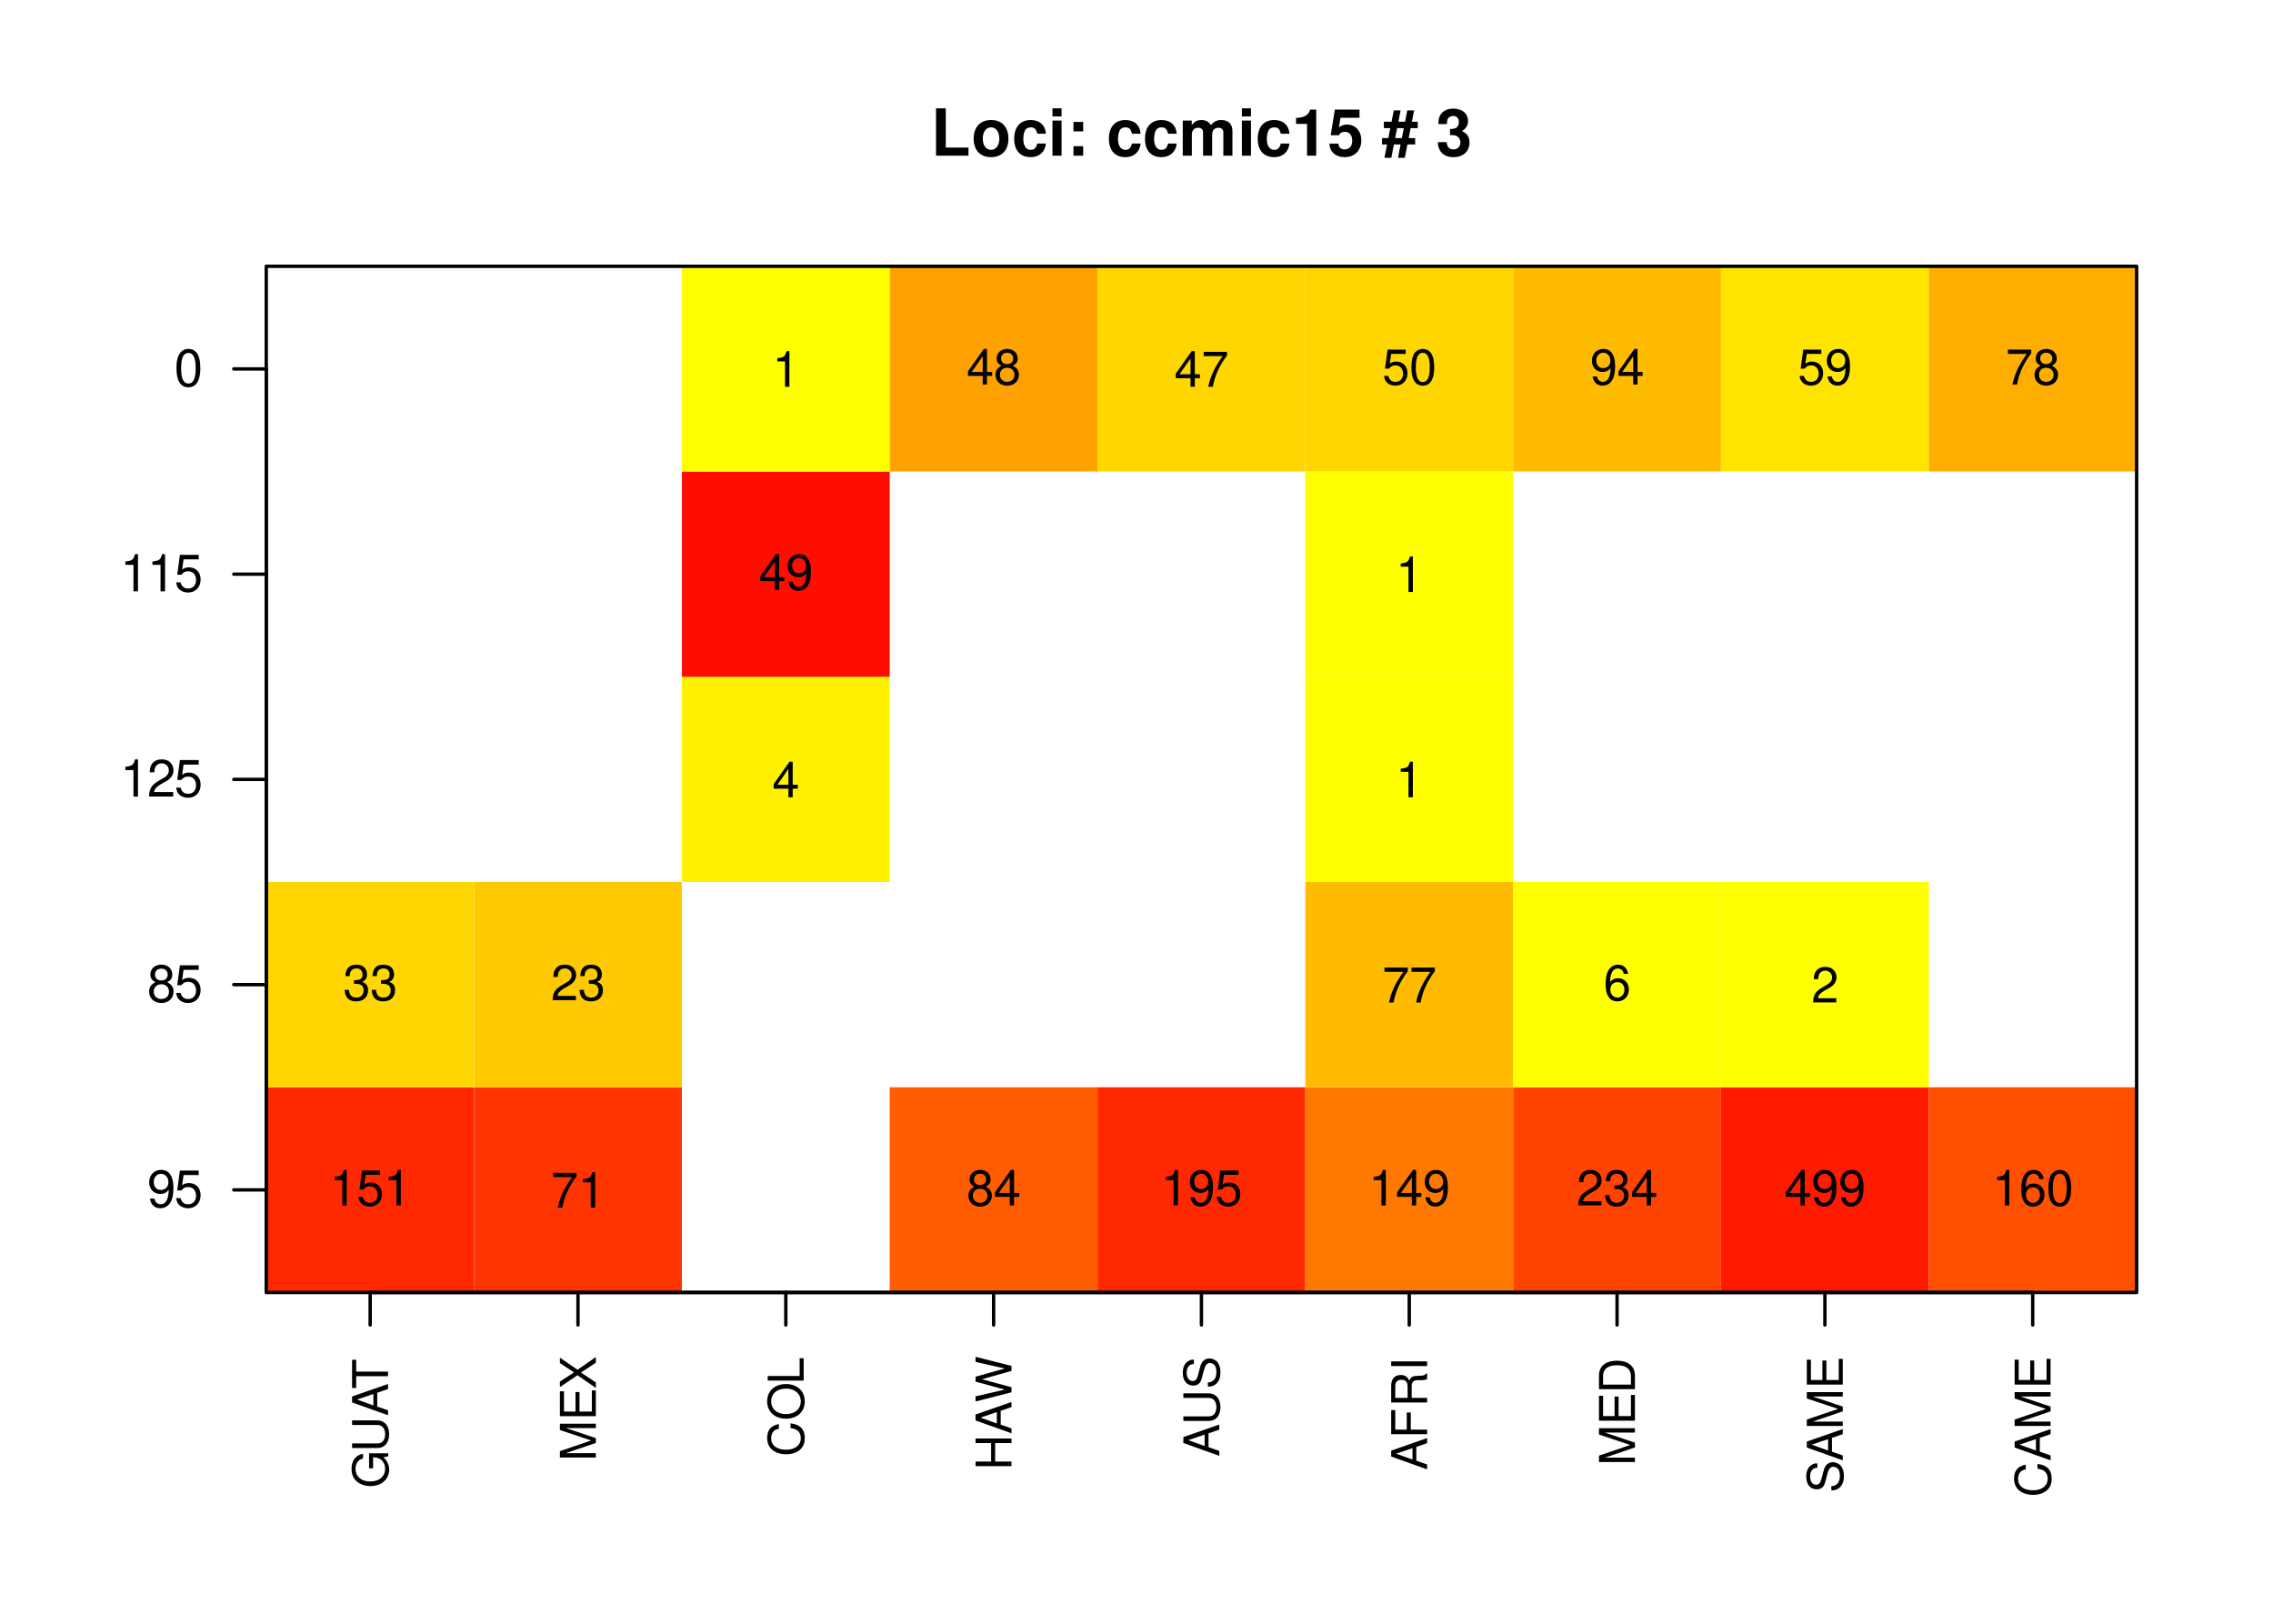 <?xml version="1.0" encoding="UTF-8"?>
<svg xmlns="http://www.w3.org/2000/svg" xmlns:xlink="http://www.w3.org/1999/xlink" width="504pt" height="360pt" viewBox="0 0 504 360" version="1.1">
<defs>
<g>
<symbol overflow="visible" id="glyph0-0">
<path style="stroke:none;" d=""/>
</symbol>
<symbol overflow="visible" id="glyph0-1">
<path style="stroke:none;" d="M 3.312 -10.5 L 1.156 -10.5 L 1.156 0 L 8.344 0 L 8.344 -1.797 L 3.312 -1.797 Z M 3.312 -10.5 "/>
</symbol>
<symbol overflow="visible" id="glyph0-2">
<path style="stroke:none;" d="M 4.344 -7.906 C 1.953 -7.906 0.5 -6.344 0.5 -3.781 C 0.5 -1.219 1.953 0.328 4.344 0.328 C 6.734 0.328 8.203 -1.219 8.203 -3.734 C 8.203 -6.375 6.766 -7.906 4.344 -7.906 Z M 4.344 -6.281 C 5.453 -6.281 6.188 -5.281 6.188 -3.766 C 6.188 -2.312 5.438 -1.297 4.344 -1.297 C 3.25 -1.297 2.516 -2.297 2.516 -3.781 C 2.516 -5.281 3.25 -6.281 4.344 -6.281 Z M 4.344 -6.281 "/>
</symbol>
<symbol overflow="visible" id="glyph0-3">
<path style="stroke:none;" d="M 7.516 -4.875 C 7.375 -6.766 6.125 -7.906 4.156 -7.906 C 1.828 -7.906 0.484 -6.375 0.484 -3.734 C 0.484 -1.172 1.828 0.328 4.141 0.328 C 6.016 0.328 7.328 -0.828 7.516 -2.688 L 5.594 -2.688 C 5.344 -1.688 4.938 -1.297 4.141 -1.297 C 3.109 -1.297 2.5 -2.203 2.5 -3.734 C 2.5 -4.484 2.656 -5.156 2.891 -5.625 C 3.125 -6.047 3.578 -6.281 4.156 -6.281 C 4.969 -6.281 5.359 -5.891 5.594 -4.875 Z M 7.516 -4.875 "/>
</symbol>
<symbol overflow="visible" id="glyph0-4">
<path style="stroke:none;" d="M 2.984 -7.781 L 0.969 -7.781 L 0.969 0 L 2.984 0 Z M 2.984 -10.5 L 0.969 -10.5 L 0.969 -8.703 L 2.984 -8.703 Z M 2.984 -10.5 "/>
</symbol>
<symbol overflow="visible" id="glyph0-5">
<path style="stroke:none;" d="M 3.781 -2.109 L 1.625 -2.109 L 1.625 0 L 3.781 0 Z M 3.781 -7.484 L 1.625 -7.484 L 1.625 -5.391 L 3.781 -5.391 Z M 3.781 -7.484 "/>
</symbol>
<symbol overflow="visible" id="glyph0-6">
<path style="stroke:none;" d=""/>
</symbol>
<symbol overflow="visible" id="glyph0-7">
<path style="stroke:none;" d="M 0.859 -7.781 L 0.859 0 L 2.875 0 L 2.875 -4.672 C 2.875 -5.641 3.406 -6.188 4.266 -6.188 C 4.938 -6.188 5.359 -5.812 5.359 -5.188 L 5.359 0 L 7.375 0 L 7.375 -4.672 C 7.375 -5.625 7.891 -6.188 8.766 -6.188 C 9.438 -6.188 9.859 -5.812 9.859 -5.188 L 9.859 0 L 11.875 0 L 11.875 -5.5 C 11.875 -7.016 10.953 -7.906 9.391 -7.906 C 8.406 -7.906 7.719 -7.562 7.109 -6.75 C 6.734 -7.484 5.969 -7.906 5 -7.906 C 4.109 -7.906 3.531 -7.625 2.859 -6.812 L 2.859 -7.781 Z M 0.859 -7.781 "/>
</symbol>
<symbol overflow="visible" id="glyph0-8">
<path style="stroke:none;" d="M 3.422 -7.047 L 3.422 0 L 5.453 0 L 5.453 -10.219 L 4.109 -10.219 C 3.781 -9 2.734 -8.391 0.984 -8.391 L 0.984 -7.047 Z M 3.422 -7.047 "/>
</symbol>
<symbol overflow="visible" id="glyph0-9">
<path style="stroke:none;" d="M 7.047 -10.219 L 1.578 -10.219 L 0.672 -4.531 L 2.5 -4.531 C 2.703 -5.031 3.172 -5.297 3.781 -5.297 C 4.812 -5.297 5.438 -4.562 5.438 -3.328 C 5.438 -2.125 4.812 -1.391 3.781 -1.391 C 2.906 -1.391 2.422 -1.844 2.375 -2.672 L 0.391 -2.672 C 0.422 -0.875 1.766 0.328 3.766 0.328 C 5.953 0.328 7.453 -1.172 7.453 -3.375 C 7.453 -5.469 6.156 -6.906 4.266 -6.906 C 3.594 -6.906 3.078 -6.734 2.5 -6.281 L 2.828 -8.406 L 7.047 -8.406 Z M 7.047 -10.219 "/>
</symbol>
<symbol overflow="visible" id="glyph0-10">
<path style="stroke:none;" d="M 2.109 0.469 L 2.672 -2.484 L 4.156 -2.484 L 3.594 0.469 L 5.094 0.469 L 5.672 -2.484 L 7.391 -2.484 L 7.391 -3.906 L 5.953 -3.906 L 6.391 -6.109 L 7.969 -6.109 L 7.969 -7.531 L 6.672 -7.531 L 7.156 -10.047 L 5.641 -10.047 L 5.156 -7.531 L 3.672 -7.531 L 4.156 -10.047 L 2.656 -10.047 L 2.156 -7.531 L 0.453 -7.531 L 0.453 -6.109 L 1.875 -6.109 L 1.438 -3.906 L 0.047 -3.906 L 0.047 -2.484 L 1.156 -2.484 L 0.578 0.469 Z M 2.953 -3.906 L 3.391 -6.109 L 4.875 -6.109 L 4.438 -3.906 Z M 2.953 -3.906 "/>
</symbol>
<symbol overflow="visible" id="glyph0-11">
<path style="stroke:none;" d="M 3.125 -4.562 C 3.906 -4.562 3.953 -4.562 4.312 -4.469 C 4.984 -4.281 5.422 -3.688 5.422 -2.938 C 5.422 -2.031 4.781 -1.391 3.906 -1.391 C 2.953 -1.391 2.438 -1.938 2.375 -3 L 0.422 -3 C 0.438 -0.953 1.75 0.328 3.859 0.328 C 6.031 0.328 7.438 -0.953 7.438 -2.938 C 7.438 -4.141 6.922 -4.906 5.766 -5.469 C 6.703 -6.062 7.109 -6.719 7.109 -7.656 C 7.109 -9.344 5.828 -10.438 3.859 -10.438 C 2.375 -10.438 1.234 -9.781 0.797 -8.672 C 0.609 -8.188 0.547 -7.844 0.547 -7 L 2.422 -7 C 2.438 -7.547 2.484 -7.828 2.578 -8.078 C 2.766 -8.531 3.234 -8.797 3.812 -8.797 C 4.625 -8.797 5.078 -8.312 5.078 -7.469 C 5.078 -6.422 4.5 -5.922 3.297 -5.922 L 3.125 -5.922 Z M 3.125 -4.562 "/>
</symbol>
<symbol overflow="visible" id="glyph1-0">
<path style="stroke:none;" d=""/>
</symbol>
<symbol overflow="visible" id="glyph1-1">
<path style="stroke:none;" d="M -4.203 -7.75 L -4.203 -4.422 L -3.312 -4.422 L -3.312 -6.844 L -3.094 -6.844 C -1.672 -6.844 -0.641 -5.797 -0.641 -4.344 C -0.641 -3.531 -0.938 -2.812 -1.453 -2.344 C -2.016 -1.812 -2.969 -1.5 -3.953 -1.5 C -5.906 -1.5 -7.203 -2.609 -7.203 -4.297 C -7.203 -5.5 -6.578 -6.375 -5.547 -6.594 L -5.547 -7.641 C -7.172 -7.344 -8.094 -6.125 -8.094 -4.297 C -8.094 -3.328 -7.844 -2.547 -7.328 -1.922 C -6.562 -1 -5.328 -0.484 -3.906 -0.484 C -1.453 -0.484 0.25 -1.984 0.25 -4.125 C 0.25 -5.203 -0.156 -6.062 -1.016 -6.844 L 0.047 -7.094 L 0.047 -7.75 Z M -4.203 -7.75 "/>
</symbol>
<symbol overflow="visible" id="glyph1-2">
<path style="stroke:none;" d="M -7.969 -6.031 L -2.375 -6.031 C -1.297 -6.031 -0.641 -5.25 -0.641 -3.969 C -0.641 -3.391 -0.781 -2.906 -1.062 -2.516 C -1.359 -2.125 -1.766 -1.938 -2.375 -1.938 L -7.969 -1.938 L -7.969 -0.922 L -2.375 -0.922 C -0.75 -0.922 0.25 -2.094 0.25 -3.969 C 0.25 -5.844 -0.781 -7.047 -2.375 -7.047 L -7.969 -7.047 Z M -7.969 -6.031 "/>
</symbol>
<symbol overflow="visible" id="glyph1-3">
<path style="stroke:none;" d="M -2.391 -5.172 L 0 -6 L 0 -7.125 L -7.969 -4.344 L -7.969 -3.031 L 0 -0.188 L 0 -1.266 L -2.391 -2.109 Z M -3.25 -4.891 L -3.25 -2.359 L -6.875 -3.672 Z M -3.25 -4.891 "/>
</symbol>
<symbol overflow="visible" id="glyph1-4">
<path style="stroke:none;" d="M -7.062 -3.859 L -7.062 -6.484 L -7.969 -6.484 L -7.969 -0.234 L -7.062 -0.234 L -7.062 -2.844 L 0 -2.844 L 0 -3.859 Z M -7.062 -3.859 "/>
</symbol>
<symbol overflow="visible" id="glyph1-5">
<path style="stroke:none;" d="M 0 -5.109 L -6.672 -7.344 L 0 -7.344 L 0 -8.312 L -7.969 -8.312 L -7.969 -6.906 L -1.031 -4.594 L -7.969 -2.234 L -7.969 -0.812 L 0 -0.812 L 0 -1.781 L -6.672 -1.781 L 0 -4.047 Z M 0 -5.109 "/>
</symbol>
<symbol overflow="visible" id="glyph1-6">
<path style="stroke:none;" d="M -3.625 -2 L -3.625 -6.328 L -4.516 -6.328 L -4.516 -2 L -7.062 -2 L -7.062 -6.5 L -7.969 -6.5 L -7.969 -0.984 L 0 -0.984 L 0 -6.688 L -0.891 -6.688 L -0.891 -2 Z M -3.625 -2 "/>
</symbol>
<symbol overflow="visible" id="glyph1-7">
<path style="stroke:none;" d="M -4.078 -4.266 L -7.969 -6.953 L -7.969 -5.75 L -4.844 -3.688 L -7.969 -1.656 L -7.969 -0.422 L -4.078 -3.062 L 0 -0.234 L 0 -1.469 L -3.312 -3.656 L 0 -5.828 L 0 -7.094 Z M -4.078 -4.266 "/>
</symbol>
<symbol overflow="visible" id="glyph1-8">
<path style="stroke:none;" d="M -5.5 -7.234 C -7.234 -6.906 -8.094 -5.906 -8.094 -4.156 C -8.094 -3.094 -7.75 -2.234 -7.094 -1.641 C -6.312 -0.922 -5.172 -0.531 -3.891 -0.531 C -2.578 -0.531 -1.453 -0.922 -0.672 -1.672 C -0.047 -2.297 0.25 -3.078 0.25 -4.125 C 0.25 -6.062 -0.797 -7.156 -2.906 -7.391 L -2.906 -6.344 C -2.359 -6.266 -1.984 -6.156 -1.672 -5.984 C -1.016 -5.656 -0.641 -4.984 -0.641 -4.125 C -0.641 -2.547 -1.906 -1.547 -3.906 -1.547 C -5.938 -1.547 -7.203 -2.484 -7.203 -4.047 C -7.203 -4.688 -7.016 -5.281 -6.688 -5.609 C -6.422 -5.906 -6.094 -6.078 -5.5 -6.188 Z M -5.5 -7.234 "/>
</symbol>
<symbol overflow="visible" id="glyph1-9">
<path style="stroke:none;" d="M -8.094 -4.25 C -8.094 -1.969 -6.406 -0.422 -3.922 -0.422 C -1.422 -0.422 0.25 -1.953 0.25 -4.266 C 0.25 -5.234 -0.047 -6.078 -0.594 -6.734 C -1.328 -7.594 -2.562 -8.109 -3.859 -8.109 C -6.422 -8.109 -8.094 -6.594 -8.094 -4.25 Z M -7.203 -4.25 C -7.203 -5.969 -5.891 -7.094 -3.875 -7.094 C -1.953 -7.094 -0.641 -5.938 -0.641 -4.266 C -0.641 -2.562 -1.953 -1.438 -3.922 -1.438 C -5.891 -1.438 -7.203 -2.562 -7.203 -4.25 Z M -7.203 -4.25 "/>
</symbol>
<symbol overflow="visible" id="glyph1-10">
<path style="stroke:none;" d="M -7.969 -1.891 L -7.969 -0.875 L 0 -0.875 L 0 -5.828 L -0.891 -5.828 L -0.891 -1.891 Z M -7.969 -1.891 "/>
</symbol>
<symbol overflow="visible" id="glyph1-11">
<path style="stroke:none;" d="M -3.625 -6.016 L 0 -6.016 L 0 -7.031 L -7.969 -7.031 L -7.969 -6.016 L -4.516 -6.016 L -4.516 -1.922 L -7.969 -1.922 L -7.969 -0.906 L 0 -0.906 L 0 -1.922 L -3.625 -1.922 Z M -3.625 -6.016 "/>
</symbol>
<symbol overflow="visible" id="glyph1-12">
<path style="stroke:none;" d="M 0 -8.125 L -7.969 -10.141 L -7.969 -9.016 L -1.5 -7.547 L -7.969 -5.734 L -7.969 -4.641 L -1.5 -2.875 L -7.969 -1.375 L -7.969 -0.234 L 0 -2.281 L 0 -3.391 L -6.547 -5.172 L 0 -7.016 Z M 0 -8.125 "/>
</symbol>
<symbol overflow="visible" id="glyph1-13">
<path style="stroke:none;" d="M -5.625 -6.516 C -6.172 -6.516 -6.328 -6.484 -6.688 -6.297 C -7.609 -5.859 -8.094 -4.938 -8.094 -3.594 C -8.094 -1.844 -7.203 -0.766 -5.75 -0.766 C -4.781 -0.766 -4.172 -1.281 -3.906 -2.328 L -3.375 -4.297 C -3.109 -5.312 -2.703 -5.766 -2.094 -5.766 C -1.656 -5.766 -1.219 -5.531 -0.984 -5.203 C -0.75 -4.875 -0.641 -4.375 -0.641 -3.734 C -0.641 -2.859 -0.859 -2.281 -1.312 -1.906 C -1.656 -1.609 -2.047 -1.469 -2.531 -1.484 L -2.531 -0.531 C -1.797 -0.531 -1.328 -0.672 -0.891 -1 C -0.125 -1.547 0.25 -2.453 0.25 -3.672 C 0.25 -4.625 0.031 -5.391 -0.359 -5.906 C -0.781 -6.438 -1.5 -6.781 -2.188 -6.781 C -3.172 -6.781 -3.891 -6.172 -4.188 -5.094 L -4.719 -3.094 C -4.984 -2.125 -5.281 -1.781 -5.891 -1.781 C -6.703 -1.781 -7.234 -2.484 -7.234 -3.562 C -7.234 -4.828 -6.672 -5.531 -5.625 -5.547 Z M -5.625 -6.516 "/>
</symbol>
<symbol overflow="visible" id="glyph1-14">
<path style="stroke:none;" d="M -3.625 -2 L -3.625 -5.797 L -4.516 -5.797 L -4.516 -2 L -7.062 -2 L -7.062 -6.328 L -7.969 -6.328 L -7.969 -0.984 L 0 -0.984 L 0 -2 Z M -3.625 -2 "/>
</symbol>
<symbol overflow="visible" id="glyph1-15">
<path style="stroke:none;" d="M -3.422 -2.031 L -3.422 -4.656 C -3.422 -5.562 -3 -5.969 -2.016 -5.969 L -1.297 -5.953 C -0.812 -5.953 -0.328 -6.047 0 -6.188 L 0 -7.422 L -0.25 -7.422 C -0.516 -7.031 -0.797 -6.953 -1.859 -6.938 C -3.172 -6.922 -3.562 -6.719 -3.938 -5.859 C -4.375 -6.75 -4.922 -7.109 -5.828 -7.109 C -7.203 -7.109 -7.969 -6.266 -7.969 -4.688 L -7.969 -1.016 L 0 -1.016 L 0 -2.031 Z M -4.328 -2.031 L -7.062 -2.031 L -7.062 -4.484 C -7.062 -5.062 -6.984 -5.391 -6.766 -5.641 C -6.531 -5.906 -6.172 -6.047 -5.703 -6.047 C -4.75 -6.047 -4.328 -5.562 -4.328 -4.484 Z M -4.328 -2.031 "/>
</symbol>
<symbol overflow="visible" id="glyph1-16">
<path style="stroke:none;" d="M -7.969 -2.125 L -7.969 -1.094 L 0 -1.094 L 0 -2.125 Z M -7.969 -2.125 "/>
</symbol>
<symbol overflow="visible" id="glyph1-17">
<path style="stroke:none;" d="M 0 -0.969 L 0 -4.047 C 0 -6.047 -1.5 -7.281 -3.984 -7.281 C -6.453 -7.281 -7.969 -6.062 -7.969 -4.047 L -7.969 -0.969 Z M -0.891 -1.984 L -7.062 -1.984 L -7.062 -3.859 C -7.062 -5.438 -6 -6.266 -3.969 -6.266 C -1.953 -6.266 -0.891 -5.438 -0.891 -3.859 Z M -0.891 -1.984 "/>
</symbol>
<symbol overflow="visible" id="glyph2-0">
<path style="stroke:none;" d=""/>
</symbol>
<symbol overflow="visible" id="glyph2-1">
<path style="stroke:none;" d="M 0.609 -1.875 C 0.797 -0.531 1.672 0.266 2.891 0.266 C 3.797 0.266 4.594 -0.172 5.078 -0.906 C 5.578 -1.719 5.812 -2.719 5.812 -4.219 C 5.812 -5.609 5.594 -6.484 5.125 -7.219 C 4.672 -7.891 3.969 -8.25 3.078 -8.25 C 1.547 -8.25 0.438 -7.094 0.438 -5.5 C 0.438 -3.984 1.453 -2.906 2.922 -2.906 C 3.688 -2.906 4.25 -3.188 4.766 -3.812 C 4.75 -1.75 4.125 -0.625 2.969 -0.625 C 2.266 -0.625 1.766 -1.078 1.609 -1.875 Z M 3.062 -7.375 C 4 -7.375 4.703 -6.578 4.703 -5.516 C 4.703 -4.5 4.031 -3.797 3.031 -3.797 C 2.062 -3.797 1.453 -4.484 1.453 -5.578 C 1.453 -6.609 2.141 -7.375 3.062 -7.375 Z M 3.062 -7.375 "/>
</symbol>
<symbol overflow="visible" id="glyph2-2">
<path style="stroke:none;" d="M 5.422 -8.094 L 1.25 -8.094 L 0.656 -3.688 L 1.578 -3.688 C 2.047 -4.25 2.422 -4.438 3.062 -4.438 C 4.156 -4.438 4.828 -3.703 4.828 -2.5 C 4.828 -1.328 4.156 -0.625 3.062 -0.625 C 2.172 -0.625 1.641 -1.078 1.406 -1.984 L 0.406 -1.984 C 0.531 -1.328 0.656 -1 0.891 -0.703 C 1.344 -0.094 2.172 0.266 3.078 0.266 C 4.703 0.266 5.844 -0.922 5.844 -2.641 C 5.844 -4.234 4.797 -5.328 3.234 -5.328 C 2.672 -5.328 2.219 -5.172 1.75 -4.844 L 2.062 -7.094 L 5.422 -7.094 Z M 5.422 -8.094 "/>
</symbol>
<symbol overflow="visible" id="glyph2-3">
<path style="stroke:none;" d="M 4.453 -4.344 C 5.297 -4.859 5.562 -5.266 5.562 -6.047 C 5.562 -7.344 4.578 -8.25 3.141 -8.25 C 1.703 -8.25 0.703 -7.344 0.703 -6.062 C 0.703 -5.266 0.969 -4.875 1.797 -4.344 C 0.875 -3.875 0.422 -3.203 0.422 -2.297 C 0.422 -0.781 1.531 0.266 3.141 0.266 C 4.734 0.266 5.844 -0.781 5.844 -2.297 C 5.844 -3.203 5.391 -3.875 4.453 -4.344 Z M 3.141 -7.359 C 3.984 -7.359 4.547 -6.844 4.547 -6.016 C 4.547 -5.25 3.984 -4.734 3.141 -4.734 C 2.281 -4.734 1.734 -5.25 1.734 -6.047 C 1.734 -6.844 2.281 -7.359 3.141 -7.359 Z M 3.141 -3.891 C 4.141 -3.891 4.828 -3.234 4.828 -2.266 C 4.828 -1.281 4.156 -0.625 3.109 -0.625 C 2.141 -0.625 1.453 -1.297 1.453 -2.266 C 1.453 -3.234 2.125 -3.891 3.141 -3.891 Z M 3.141 -3.891 "/>
</symbol>
<symbol overflow="visible" id="glyph2-4">
<path style="stroke:none;" d="M 2.953 -5.875 L 2.953 0 L 3.953 0 L 3.953 -8.25 L 3.297 -8.25 C 2.938 -6.984 2.719 -6.812 1.156 -6.609 L 1.156 -5.875 Z M 2.953 -5.875 "/>
</symbol>
<symbol overflow="visible" id="glyph2-5">
<path style="stroke:none;" d="M 5.766 -1 L 1.516 -1 C 1.625 -1.672 1.984 -2.109 2.984 -2.719 L 4.125 -3.359 C 5.25 -3.984 5.828 -4.828 5.828 -5.844 C 5.828 -6.531 5.562 -7.156 5.078 -7.609 C 4.594 -8.047 4 -8.25 3.234 -8.25 C 2.219 -8.25 1.453 -7.875 1 -7.172 C 0.719 -6.734 0.594 -6.234 0.562 -5.391 L 1.578 -5.391 C 1.609 -5.953 1.672 -6.281 1.812 -6.562 C 2.078 -7.062 2.594 -7.375 3.203 -7.375 C 4.125 -7.375 4.797 -6.703 4.797 -5.812 C 4.797 -5.156 4.422 -4.578 3.703 -4.172 L 2.656 -3.562 C 0.969 -2.594 0.484 -1.812 0.391 -0.016 L 5.766 -0.016 Z M 5.766 -1 "/>
</symbol>
<symbol overflow="visible" id="glyph2-6">
<path style="stroke:none;" d="M 3.141 -8.25 C 2.391 -8.25 1.703 -7.906 1.281 -7.344 C 0.75 -6.609 0.484 -5.516 0.484 -3.984 C 0.484 -1.203 1.406 0.266 3.141 0.266 C 4.844 0.266 5.781 -1.203 5.781 -3.922 C 5.781 -5.516 5.531 -6.594 5 -7.344 C 4.578 -7.922 3.906 -8.25 3.141 -8.25 Z M 3.141 -7.359 C 4.219 -7.359 4.75 -6.25 4.75 -4.016 C 4.75 -1.672 4.234 -0.562 3.109 -0.562 C 2.047 -0.562 1.516 -1.703 1.516 -3.984 C 1.516 -6.25 2.047 -7.359 3.141 -7.359 Z M 3.141 -7.359 "/>
</symbol>
<symbol overflow="visible" id="glyph3-0">
<path style="stroke:none;" d=""/>
</symbol>
<symbol overflow="visible" id="glyph3-1">
<path style="stroke:none;" d="M 2.828 -5.625 L 2.828 0 L 3.797 0 L 3.797 -7.891 L 3.156 -7.891 C 2.812 -6.688 2.594 -6.516 1.109 -6.328 L 1.109 -5.625 Z M 2.828 -5.625 "/>
</symbol>
<symbol overflow="visible" id="glyph3-2">
<path style="stroke:none;" d="M 5.203 -7.75 L 1.203 -7.75 L 0.625 -3.531 L 1.5 -3.531 C 1.953 -4.062 2.328 -4.25 2.938 -4.25 C 3.969 -4.25 4.625 -3.531 4.625 -2.391 C 4.625 -1.281 3.969 -0.594 2.922 -0.594 C 2.094 -0.594 1.578 -1.031 1.344 -1.906 L 0.375 -1.906 C 0.516 -1.266 0.625 -0.969 0.859 -0.672 C 1.281 -0.094 2.078 0.25 2.953 0.25 C 4.516 0.25 5.609 -0.891 5.609 -2.516 C 5.609 -4.047 4.594 -5.094 3.109 -5.094 C 2.562 -5.094 2.125 -4.953 1.672 -4.625 L 1.984 -6.797 L 5.203 -6.797 Z M 5.203 -7.75 "/>
</symbol>
<symbol overflow="visible" id="glyph3-3">
<path style="stroke:none;" d="M 5.672 -7.75 L 0.5 -7.75 L 0.5 -6.797 L 4.688 -6.797 C 2.844 -4.156 2.094 -2.547 1.5 0 L 2.531 0 C 2.953 -2.484 3.938 -4.609 5.672 -6.938 Z M 5.672 -7.75 "/>
</symbol>
<symbol overflow="visible" id="glyph3-4">
<path style="stroke:none;" d="M 4.266 -4.156 C 5.078 -4.656 5.328 -5.047 5.328 -5.781 C 5.328 -7.031 4.375 -7.891 3 -7.891 C 1.641 -7.891 0.672 -7.031 0.672 -5.797 C 0.672 -5.047 0.922 -4.656 1.719 -4.156 C 0.844 -3.719 0.406 -3.062 0.406 -2.203 C 0.406 -0.75 1.469 0.25 3 0.25 C 4.531 0.25 5.609 -0.75 5.609 -2.203 C 5.609 -3.062 5.172 -3.719 4.266 -4.156 Z M 3 -7.047 C 3.828 -7.047 4.344 -6.547 4.344 -5.766 C 4.344 -5.031 3.812 -4.531 3 -4.531 C 2.188 -4.531 1.656 -5.031 1.656 -5.781 C 1.656 -6.547 2.188 -7.047 3 -7.047 Z M 3 -3.719 C 3.969 -3.719 4.625 -3.094 4.625 -2.172 C 4.625 -1.219 3.969 -0.594 2.984 -0.594 C 2.047 -0.594 1.391 -1.25 1.391 -2.156 C 1.391 -3.109 2.031 -3.719 3 -3.719 Z M 3 -3.719 "/>
</symbol>
<symbol overflow="visible" id="glyph3-5">
<path style="stroke:none;" d="M 3.578 -1.906 L 3.578 0 L 4.531 0 L 4.531 -1.906 L 5.672 -1.906 L 5.672 -2.781 L 4.531 -2.781 L 4.531 -7.891 L 3.828 -7.891 L 0.312 -2.922 L 0.312 -1.906 Z M 3.578 -2.781 L 1.141 -2.781 L 3.578 -6.266 Z M 3.578 -2.781 "/>
</symbol>
<symbol overflow="visible" id="glyph3-6">
<path style="stroke:none;" d="M 0.578 -1.797 C 0.766 -0.516 1.594 0.25 2.781 0.25 C 3.641 0.25 4.406 -0.156 4.859 -0.875 C 5.344 -1.656 5.562 -2.609 5.562 -4.047 C 5.562 -5.375 5.359 -6.219 4.906 -6.906 C 4.484 -7.562 3.797 -7.891 2.953 -7.891 C 1.469 -7.891 0.422 -6.797 0.422 -5.266 C 0.422 -3.812 1.391 -2.781 2.797 -2.781 C 3.531 -2.781 4.078 -3.047 4.562 -3.641 C 4.547 -1.688 3.938 -0.594 2.844 -0.594 C 2.156 -0.594 1.688 -1.031 1.547 -1.797 Z M 2.938 -7.062 C 3.828 -7.062 4.516 -6.297 4.516 -5.281 C 4.516 -4.312 3.859 -3.641 2.906 -3.641 C 1.984 -3.641 1.391 -4.297 1.391 -5.344 C 1.391 -6.328 2.047 -7.062 2.938 -7.062 Z M 2.938 -7.062 "/>
</symbol>
<symbol overflow="visible" id="glyph3-7">
<path style="stroke:none;" d="M 5.531 -0.953 L 1.453 -0.953 C 1.547 -1.609 1.906 -2.016 2.844 -2.594 L 3.938 -3.219 C 5.031 -3.812 5.578 -4.625 5.578 -5.594 C 5.578 -6.25 5.312 -6.859 4.859 -7.281 C 4.406 -7.703 3.828 -7.891 3.109 -7.891 C 2.125 -7.891 1.391 -7.547 0.969 -6.875 C 0.688 -6.453 0.562 -5.969 0.547 -5.172 L 1.5 -5.172 C 1.547 -5.703 1.609 -6.016 1.734 -6.281 C 1.984 -6.766 2.484 -7.062 3.062 -7.062 C 3.938 -7.062 4.594 -6.422 4.594 -5.562 C 4.594 -4.938 4.234 -4.391 3.547 -4 L 2.547 -3.406 C 0.922 -2.484 0.453 -1.734 0.375 -0.016 L 5.531 -0.016 Z M 5.531 -0.953 "/>
</symbol>
<symbol overflow="visible" id="glyph3-8">
<path style="stroke:none;" d="M 2.406 -3.641 L 2.938 -3.641 C 3.984 -3.641 4.547 -3.141 4.547 -2.203 C 4.547 -1.203 3.938 -0.594 2.953 -0.594 C 1.891 -0.594 1.375 -1.141 1.312 -2.297 L 0.344 -2.297 C 0.391 -1.656 0.5 -1.25 0.688 -0.891 C 1.094 -0.125 1.844 0.25 2.906 0.25 C 4.5 0.25 5.531 -0.703 5.531 -2.203 C 5.531 -3.219 5.141 -3.75 4.219 -4.078 C 4.938 -4.375 5.297 -4.922 5.297 -5.719 C 5.297 -7.078 4.406 -7.891 2.938 -7.891 C 1.375 -7.891 0.547 -7.016 0.516 -5.359 L 1.469 -5.359 C 1.484 -5.828 1.531 -6.109 1.656 -6.344 C 1.875 -6.797 2.344 -7.062 2.953 -7.062 C 3.797 -7.062 4.312 -6.547 4.312 -5.688 C 4.312 -5.141 4.125 -4.797 3.688 -4.609 C 3.422 -4.5 3.078 -4.453 2.406 -4.438 Z M 2.406 -3.641 "/>
</symbol>
<symbol overflow="visible" id="glyph3-9">
<path style="stroke:none;" d="M 5.438 -5.844 C 5.25 -7.125 4.422 -7.891 3.25 -7.891 C 2.391 -7.891 1.625 -7.484 1.172 -6.766 C 0.672 -6 0.469 -5.031 0.469 -3.609 C 0.469 -2.266 0.656 -1.438 1.125 -0.734 C 1.547 -0.094 2.219 0.25 3.062 0.25 C 4.547 0.25 5.609 -0.859 5.609 -2.391 C 5.609 -3.844 4.625 -4.875 3.234 -4.875 C 2.469 -4.875 1.875 -4.594 1.453 -4.016 C 1.469 -5.969 2.078 -7.047 3.172 -7.047 C 3.859 -7.047 4.328 -6.609 4.484 -5.844 Z M 3.109 -4.016 C 4.047 -4.016 4.625 -3.359 4.625 -2.312 C 4.625 -1.328 3.969 -0.594 3.078 -0.594 C 2.188 -0.594 1.5 -1.359 1.5 -2.359 C 1.5 -3.344 2.156 -4.016 3.109 -4.016 Z M 3.109 -4.016 "/>
</symbol>
<symbol overflow="visible" id="glyph3-10">
<path style="stroke:none;" d="M 3 -7.891 C 2.281 -7.891 1.625 -7.562 1.219 -7.031 C 0.719 -6.328 0.469 -5.281 0.469 -3.828 C 0.469 -1.156 1.344 0.25 3 0.25 C 4.641 0.25 5.531 -1.156 5.531 -3.75 C 5.531 -5.281 5.297 -6.312 4.781 -7.031 C 4.375 -7.578 3.734 -7.891 3 -7.891 Z M 3 -7.047 C 4.047 -7.047 4.547 -5.984 4.547 -3.844 C 4.547 -1.594 4.047 -0.547 2.984 -0.547 C 1.969 -0.547 1.453 -1.641 1.453 -3.812 C 1.453 -5.984 1.969 -7.047 3 -7.047 Z M 3 -7.047 "/>
</symbol>
</g>
<clipPath id="clip1">
  <path d="M 59.039 241 L 106 241 L 106 286.559 L 59.039 286.559 Z M 59.039 241 "/>
</clipPath>
<clipPath id="clip2">
  <path d="M 59.039 195 L 106 195 L 106 242 L 59.039 242 Z M 59.039 195 "/>
</clipPath>
<clipPath id="clip3">
  <path d="M 105 241 L 152 241 L 152 286.559 L 105 286.559 Z M 105 241 "/>
</clipPath>
<clipPath id="clip4">
  <path d="M 151 59.039 L 198 59.039 L 198 105 L 151 105 Z M 151 59.039 "/>
</clipPath>
<clipPath id="clip5">
  <path d="M 197 241 L 244 241 L 244 286.559 L 197 286.559 Z M 197 241 "/>
</clipPath>
<clipPath id="clip6">
  <path d="M 197 59.039 L 244 59.039 L 244 105 L 197 105 Z M 197 59.039 "/>
</clipPath>
<clipPath id="clip7">
  <path d="M 243 241 L 290 241 L 290 286.559 L 243 286.559 Z M 243 241 "/>
</clipPath>
<clipPath id="clip8">
  <path d="M 243 59.039 L 290 59.039 L 290 105 L 243 105 Z M 243 59.039 "/>
</clipPath>
<clipPath id="clip9">
  <path d="M 289 241 L 336 241 L 336 286.559 L 289 286.559 Z M 289 241 "/>
</clipPath>
<clipPath id="clip10">
  <path d="M 289 59.039 L 336 59.039 L 336 105 L 289 105 Z M 289 59.039 "/>
</clipPath>
<clipPath id="clip11">
  <path d="M 335 241 L 382 241 L 382 286.559 L 335 286.559 Z M 335 241 "/>
</clipPath>
<clipPath id="clip12">
  <path d="M 335 59.039 L 382 59.039 L 382 105 L 335 105 Z M 335 59.039 "/>
</clipPath>
<clipPath id="clip13">
  <path d="M 381 241 L 428 241 L 428 286.559 L 381 286.559 Z M 381 241 "/>
</clipPath>
<clipPath id="clip14">
  <path d="M 381 59.039 L 428 59.039 L 428 105 L 381 105 Z M 381 59.039 "/>
</clipPath>
<clipPath id="clip15">
  <path d="M 427 241 L 473.758 241 L 473.758 286.559 L 427 286.559 Z M 427 241 "/>
</clipPath>
<clipPath id="clip16">
  <path d="M 427 59.039 L 473.758 59.039 L 473.758 105 L 427 105 Z M 427 59.039 "/>
</clipPath>
</defs>
<g id="surface5349">
<rect x="0" y="0" width="504" height="360" style="fill:rgb(100%,100%,100%);fill-opacity:1;stroke:none;"/>
<g style="fill:rgb(0%,0%,0%);fill-opacity:1;">
  <use xlink:href="#glyph0-1" x="206.398" y="34.517"/>
  <use xlink:href="#glyph0-2" x="215.398" y="34.517"/>
  <use xlink:href="#glyph0-3" x="224.398" y="34.517"/>
  <use xlink:href="#glyph0-4" x="232.398" y="34.517"/>
  <use xlink:href="#glyph0-5" x="236.398" y="34.517"/>
  <use xlink:href="#glyph0-6" x="241.398" y="34.517"/>
  <use xlink:href="#glyph0-3" x="245.398" y="34.517"/>
  <use xlink:href="#glyph0-3" x="253.398" y="34.517"/>
  <use xlink:href="#glyph0-7" x="261.398" y="34.517"/>
  <use xlink:href="#glyph0-4" x="274.398" y="34.517"/>
  <use xlink:href="#glyph0-3" x="278.398" y="34.517"/>
  <use xlink:href="#glyph0-8" x="286.398" y="34.517"/>
  <use xlink:href="#glyph0-9" x="294.398" y="34.517"/>
  <use xlink:href="#glyph0-6" x="302.398" y="34.517"/>
  <use xlink:href="#glyph0-10" x="306.398" y="34.517"/>
  <use xlink:href="#glyph0-6" x="314.398" y="34.517"/>
  <use xlink:href="#glyph0-11" x="318.398" y="34.517"/>
</g>
<g clip-path="url(#clip1)" clip-rule="nonzero">
<path style=" stroke:none;fill-rule:nonzero;fill:rgb(100%,15.686%,0%);fill-opacity:1;" d="M 59.039 286.559 L 105.117 286.559 L 105.117 241.055 L 59.039 241.055 Z M 59.039 286.559 "/>
</g>
<g clip-path="url(#clip2)" clip-rule="nonzero">
<path style=" stroke:none;fill-rule:nonzero;fill:rgb(100%,83.922%,0%);fill-opacity:1;" d="M 59.039 241.055 L 105.117 241.055 L 105.117 195.551 L 59.039 195.551 Z M 59.039 241.055 "/>
</g>
<g clip-path="url(#clip3)" clip-rule="nonzero">
<path style=" stroke:none;fill-rule:nonzero;fill:rgb(100%,20.784%,0%);fill-opacity:1;" d="M 105.121 286.559 L 151.199 286.559 L 151.199 241.055 L 105.121 241.055 Z M 105.121 286.559 "/>
</g>
<path style=" stroke:none;fill-rule:nonzero;fill:rgb(100%,78.824%,0%);fill-opacity:1;" d="M 105.121 241.055 L 151.199 241.055 L 151.199 195.551 L 105.121 195.551 Z M 105.121 241.055 "/>
<path style=" stroke:none;fill-rule:nonzero;fill:rgb(100%,94.51%,0%);fill-opacity:1;" d="M 151.199 195.551 L 197.277 195.551 L 197.277 150.047 L 151.199 150.047 Z M 151.199 195.551 "/>
<path style=" stroke:none;fill-rule:nonzero;fill:rgb(100%,5.098%,0%);fill-opacity:1;" d="M 151.199 150.047 L 197.277 150.047 L 197.277 104.543 L 151.199 104.543 Z M 151.199 150.047 "/>
<g clip-path="url(#clip4)" clip-rule="nonzero">
<path style=" stroke:none;fill-rule:nonzero;fill:rgb(100%,100%,0%);fill-opacity:1;" d="M 151.199 104.543 L 197.277 104.543 L 197.277 59.039 L 151.199 59.039 Z M 151.199 104.543 "/>
</g>
<g clip-path="url(#clip5)" clip-rule="nonzero">
<path style=" stroke:none;fill-rule:nonzero;fill:rgb(100%,36.471%,0%);fill-opacity:1;" d="M 197.281 286.559 L 243.359 286.559 L 243.359 241.055 L 197.281 241.055 Z M 197.281 286.559 "/>
</g>
<g clip-path="url(#clip6)" clip-rule="nonzero">
<path style=" stroke:none;fill-rule:nonzero;fill:rgb(100%,63.137%,0%);fill-opacity:1;" d="M 197.281 104.543 L 243.359 104.543 L 243.359 59.039 L 197.281 59.039 Z M 197.281 104.543 "/>
</g>
<g clip-path="url(#clip7)" clip-rule="nonzero">
<path style=" stroke:none;fill-rule:nonzero;fill:rgb(100%,15.686%,0%);fill-opacity:1;" d="M 243.359 286.559 L 289.438 286.559 L 289.438 241.055 L 243.359 241.055 Z M 243.359 286.559 "/>
</g>
<g clip-path="url(#clip8)" clip-rule="nonzero">
<path style=" stroke:none;fill-rule:nonzero;fill:rgb(100%,83.922%,0%);fill-opacity:1;" d="M 243.359 104.543 L 289.438 104.543 L 289.438 59.039 L 243.359 59.039 Z M 243.359 104.543 "/>
</g>
<g clip-path="url(#clip9)" clip-rule="nonzero">
<path style=" stroke:none;fill-rule:nonzero;fill:rgb(100%,47.059%,0%);fill-opacity:1;" d="M 289.441 286.559 L 335.52 286.559 L 335.52 241.055 L 289.441 241.055 Z M 289.441 286.559 "/>
</g>
<path style=" stroke:none;fill-rule:nonzero;fill:rgb(100%,73.333%,0%);fill-opacity:1;" d="M 289.441 241.055 L 335.52 241.055 L 335.52 195.551 L 289.441 195.551 Z M 289.441 241.055 "/>
<path style=" stroke:none;fill-rule:nonzero;fill:rgb(100%,100%,0%);fill-opacity:1;" d="M 289.441 195.551 L 335.52 195.551 L 335.52 150.047 L 289.441 150.047 Z M 289.441 195.551 "/>
<path style=" stroke:none;fill-rule:nonzero;fill:rgb(100%,100%,0%);fill-opacity:1;" d="M 289.441 150.047 L 335.52 150.047 L 335.52 104.543 L 289.441 104.543 Z M 289.441 150.047 "/>
<g clip-path="url(#clip10)" clip-rule="nonzero">
<path style=" stroke:none;fill-rule:nonzero;fill:rgb(100%,83.922%,0%);fill-opacity:1;" d="M 289.441 104.543 L 335.52 104.543 L 335.52 59.039 L 289.441 59.039 Z M 289.441 104.543 "/>
</g>
<g clip-path="url(#clip11)" clip-rule="nonzero">
<path style=" stroke:none;fill-rule:nonzero;fill:rgb(100%,26.275%,0%);fill-opacity:1;" d="M 335.52 286.559 L 381.598 286.559 L 381.598 241.055 L 335.52 241.055 Z M 335.52 286.559 "/>
</g>
<path style=" stroke:none;fill-rule:nonzero;fill:rgb(100%,100%,0%);fill-opacity:1;" d="M 335.52 241.055 L 381.598 241.055 L 381.598 195.551 L 335.52 195.551 Z M 335.52 241.055 "/>
<g clip-path="url(#clip12)" clip-rule="nonzero">
<path style=" stroke:none;fill-rule:nonzero;fill:rgb(100%,73.333%,0%);fill-opacity:1;" d="M 335.52 104.543 L 381.598 104.543 L 381.598 59.039 L 335.52 59.039 Z M 335.52 104.543 "/>
</g>
<g clip-path="url(#clip13)" clip-rule="nonzero">
<path style=" stroke:none;fill-rule:nonzero;fill:rgb(100%,10.196%,0%);fill-opacity:1;" d="M 381.602 286.559 L 427.68 286.559 L 427.68 241.055 L 381.602 241.055 Z M 381.602 286.559 "/>
</g>
<path style=" stroke:none;fill-rule:nonzero;fill:rgb(100%,100%,0%);fill-opacity:1;" d="M 381.602 241.055 L 427.68 241.055 L 427.68 195.551 L 381.602 195.551 Z M 381.602 241.055 "/>
<g clip-path="url(#clip14)" clip-rule="nonzero">
<path style=" stroke:none;fill-rule:nonzero;fill:rgb(100%,89.412%,0%);fill-opacity:1;" d="M 381.602 104.543 L 427.68 104.543 L 427.68 59.039 L 381.602 59.039 Z M 381.602 104.543 "/>
</g>
<g clip-path="url(#clip15)" clip-rule="nonzero">
<path style=" stroke:none;fill-rule:nonzero;fill:rgb(100%,31.373%,0%);fill-opacity:1;" d="M 427.68 286.559 L 473.758 286.559 L 473.758 241.055 L 427.68 241.055 Z M 427.68 286.559 "/>
</g>
<g clip-path="url(#clip16)" clip-rule="nonzero">
<path style=" stroke:none;fill-rule:nonzero;fill:rgb(100%,68.235%,0%);fill-opacity:1;" d="M 427.68 104.543 L 473.758 104.543 L 473.758 59.039 L 427.68 59.039 Z M 427.68 104.543 "/>
</g>
<path style="fill:none;stroke-width:0.75;stroke-linecap:round;stroke-linejoin:round;stroke:rgb(0%,0%,0%);stroke-opacity:1;stroke-miterlimit:10;" d="M 82.078 286.559 L 450.719 286.559 "/>
<path style="fill:none;stroke-width:0.75;stroke-linecap:round;stroke-linejoin:round;stroke:rgb(0%,0%,0%);stroke-opacity:1;stroke-miterlimit:10;" d="M 82.078 286.559 L 82.078 293.762 "/>
<path style="fill:none;stroke-width:0.75;stroke-linecap:round;stroke-linejoin:round;stroke:rgb(0%,0%,0%);stroke-opacity:1;stroke-miterlimit:10;" d="M 128.16 286.559 L 128.16 293.762 "/>
<path style="fill:none;stroke-width:0.75;stroke-linecap:round;stroke-linejoin:round;stroke:rgb(0%,0%,0%);stroke-opacity:1;stroke-miterlimit:10;" d="M 174.238 286.559 L 174.238 293.762 "/>
<path style="fill:none;stroke-width:0.75;stroke-linecap:round;stroke-linejoin:round;stroke:rgb(0%,0%,0%);stroke-opacity:1;stroke-miterlimit:10;" d="M 220.32 286.559 L 220.32 293.762 "/>
<path style="fill:none;stroke-width:0.75;stroke-linecap:round;stroke-linejoin:round;stroke:rgb(0%,0%,0%);stroke-opacity:1;stroke-miterlimit:10;" d="M 266.398 286.559 L 266.398 293.762 "/>
<path style="fill:none;stroke-width:0.75;stroke-linecap:round;stroke-linejoin:round;stroke:rgb(0%,0%,0%);stroke-opacity:1;stroke-miterlimit:10;" d="M 312.48 286.559 L 312.48 293.762 "/>
<path style="fill:none;stroke-width:0.75;stroke-linecap:round;stroke-linejoin:round;stroke:rgb(0%,0%,0%);stroke-opacity:1;stroke-miterlimit:10;" d="M 358.559 286.559 L 358.559 293.762 "/>
<path style="fill:none;stroke-width:0.75;stroke-linecap:round;stroke-linejoin:round;stroke:rgb(0%,0%,0%);stroke-opacity:1;stroke-miterlimit:10;" d="M 404.641 286.559 L 404.641 293.762 "/>
<path style="fill:none;stroke-width:0.75;stroke-linecap:round;stroke-linejoin:round;stroke:rgb(0%,0%,0%);stroke-opacity:1;stroke-miterlimit:10;" d="M 450.719 286.559 L 450.719 293.762 "/>
<g style="fill:rgb(0%,0%,0%);fill-opacity:1;">
  <use xlink:href="#glyph1-1" x="86.038" y="329.961"/>
  <use xlink:href="#glyph1-2" x="86.038" y="321.961"/>
  <use xlink:href="#glyph1-3" x="86.038" y="313.961"/>
  <use xlink:href="#glyph1-4" x="86.038" y="307.961"/>
</g>
<g style="fill:rgb(0%,0%,0%);fill-opacity:1;">
  <use xlink:href="#glyph1-5" x="132.12" y="323.961"/>
  <use xlink:href="#glyph1-6" x="132.12" y="314.961"/>
  <use xlink:href="#glyph1-7" x="132.12" y="307.961"/>
</g>
<g style="fill:rgb(0%,0%,0%);fill-opacity:1;">
  <use xlink:href="#glyph1-8" x="178.198" y="322.961"/>
  <use xlink:href="#glyph1-9" x="178.198" y="314.961"/>
  <use xlink:href="#glyph1-10" x="178.198" y="306.961"/>
</g>
<g style="fill:rgb(0%,0%,0%);fill-opacity:1;">
  <use xlink:href="#glyph1-11" x="224.28" y="325.961"/>
  <use xlink:href="#glyph1-3" x="224.28" y="317.961"/>
  <use xlink:href="#glyph1-12" x="224.28" y="310.961"/>
</g>
<g style="fill:rgb(0%,0%,0%);fill-opacity:1;">
  <use xlink:href="#glyph1-3" x="270.358" y="322.961"/>
  <use xlink:href="#glyph1-2" x="270.358" y="315.961"/>
  <use xlink:href="#glyph1-13" x="270.358" y="307.961"/>
</g>
<g style="fill:rgb(0%,0%,0%);fill-opacity:1;">
  <use xlink:href="#glyph1-3" x="316.44" y="325.961"/>
  <use xlink:href="#glyph1-14" x="316.44" y="318.961"/>
  <use xlink:href="#glyph1-15" x="316.44" y="311.961"/>
  <use xlink:href="#glyph1-16" x="316.44" y="303.961"/>
</g>
<g style="fill:rgb(0%,0%,0%);fill-opacity:1;">
  <use xlink:href="#glyph1-5" x="362.519" y="324.961"/>
  <use xlink:href="#glyph1-6" x="362.519" y="315.961"/>
  <use xlink:href="#glyph1-17" x="362.519" y="308.961"/>
</g>
<g style="fill:rgb(0%,0%,0%);fill-opacity:1;">
  <use xlink:href="#glyph1-13" x="408.601" y="330.961"/>
  <use xlink:href="#glyph1-3" x="408.601" y="323.961"/>
  <use xlink:href="#glyph1-5" x="408.601" y="316.961"/>
  <use xlink:href="#glyph1-6" x="408.601" y="307.961"/>
</g>
<g style="fill:rgb(0%,0%,0%);fill-opacity:1;">
  <use xlink:href="#glyph1-8" x="454.679" y="331.961"/>
  <use xlink:href="#glyph1-3" x="454.679" y="323.961"/>
  <use xlink:href="#glyph1-5" x="454.679" y="316.961"/>
  <use xlink:href="#glyph1-6" x="454.679" y="307.961"/>
</g>
<path style="fill:none;stroke-width:0.75;stroke-linecap:round;stroke-linejoin:round;stroke:rgb(0%,0%,0%);stroke-opacity:1;stroke-miterlimit:10;" d="M 59.039 263.809 L 59.039 81.793 "/>
<path style="fill:none;stroke-width:0.75;stroke-linecap:round;stroke-linejoin:round;stroke:rgb(0%,0%,0%);stroke-opacity:1;stroke-miterlimit:10;" d="M 59.039 263.809 L 51.84 263.809 "/>
<path style="fill:none;stroke-width:0.75;stroke-linecap:round;stroke-linejoin:round;stroke:rgb(0%,0%,0%);stroke-opacity:1;stroke-miterlimit:10;" d="M 59.039 218.305 L 51.84 218.305 "/>
<path style="fill:none;stroke-width:0.75;stroke-linecap:round;stroke-linejoin:round;stroke:rgb(0%,0%,0%);stroke-opacity:1;stroke-miterlimit:10;" d="M 59.039 172.801 L 51.84 172.801 "/>
<path style="fill:none;stroke-width:0.75;stroke-linecap:round;stroke-linejoin:round;stroke:rgb(0%,0%,0%);stroke-opacity:1;stroke-miterlimit:10;" d="M 59.039 127.297 L 51.84 127.297 "/>
<path style="fill:none;stroke-width:0.75;stroke-linecap:round;stroke-linejoin:round;stroke:rgb(0%,0%,0%);stroke-opacity:1;stroke-miterlimit:10;" d="M 59.039 81.793 L 51.84 81.793 "/>
<g style="fill:rgb(0%,0%,0%);fill-opacity:1;">
  <use xlink:href="#glyph2-1" x="32.641" y="267.619"/>
  <use xlink:href="#glyph2-2" x="38.641" y="267.619"/>
</g>
<g style="fill:rgb(0%,0%,0%);fill-opacity:1;">
  <use xlink:href="#glyph2-3" x="32.641" y="222.115"/>
  <use xlink:href="#glyph2-2" x="38.641" y="222.115"/>
</g>
<g style="fill:rgb(0%,0%,0%);fill-opacity:1;">
  <use xlink:href="#glyph2-4" x="26.641" y="176.611"/>
  <use xlink:href="#glyph2-5" x="32.641" y="176.611"/>
  <use xlink:href="#glyph2-2" x="38.641" y="176.611"/>
</g>
<g style="fill:rgb(0%,0%,0%);fill-opacity:1;">
  <use xlink:href="#glyph2-4" x="26.641" y="131.107"/>
  <use xlink:href="#glyph2-4" x="32.641" y="131.107"/>
  <use xlink:href="#glyph2-2" x="38.641" y="131.107"/>
</g>
<g style="fill:rgb(0%,0%,0%);fill-opacity:1;">
  <use xlink:href="#glyph2-6" x="38.641" y="85.604"/>
</g>
<path style="fill:none;stroke-width:0.75;stroke-linecap:round;stroke-linejoin:round;stroke:rgb(0%,0%,0%);stroke-opacity:1;stroke-miterlimit:10;" d="M 59.039 286.559 L 473.762 286.559 L 473.762 59.039 L 59.039 59.039 Z M 59.039 286.559 "/>
<g style="fill:rgb(0%,0%,0%);fill-opacity:1;">
  <use xlink:href="#glyph3-1" x="73.078" y="267.269"/>
  <use xlink:href="#glyph3-2" x="79.078" y="267.269"/>
  <use xlink:href="#glyph3-1" x="85.078" y="267.269"/>
</g>
<g style="fill:rgb(0%,0%,0%);fill-opacity:1;">
  <use xlink:href="#glyph3-3" x="122.16" y="267.769"/>
  <use xlink:href="#glyph3-1" x="128.16" y="267.769"/>
</g>
<g style="fill:rgb(0%,0%,0%);fill-opacity:1;">
  <use xlink:href="#glyph3-4" x="214.32" y="267.269"/>
  <use xlink:href="#glyph3-5" x="220.32" y="267.269"/>
</g>
<g style="fill:rgb(0%,0%,0%);fill-opacity:1;">
  <use xlink:href="#glyph3-1" x="257.398" y="267.269"/>
  <use xlink:href="#glyph3-6" x="263.398" y="267.269"/>
  <use xlink:href="#glyph3-2" x="269.398" y="267.269"/>
</g>
<g style="fill:rgb(0%,0%,0%);fill-opacity:1;">
  <use xlink:href="#glyph3-1" x="303.48" y="267.269"/>
  <use xlink:href="#glyph3-5" x="309.48" y="267.269"/>
  <use xlink:href="#glyph3-6" x="315.48" y="267.269"/>
</g>
<g style="fill:rgb(0%,0%,0%);fill-opacity:1;">
  <use xlink:href="#glyph3-7" x="349.559" y="267.269"/>
  <use xlink:href="#glyph3-8" x="355.559" y="267.269"/>
  <use xlink:href="#glyph3-5" x="361.559" y="267.269"/>
</g>
<g style="fill:rgb(0%,0%,0%);fill-opacity:1;">
  <use xlink:href="#glyph3-5" x="395.641" y="267.269"/>
  <use xlink:href="#glyph3-6" x="401.641" y="267.269"/>
  <use xlink:href="#glyph3-6" x="407.641" y="267.269"/>
</g>
<g style="fill:rgb(0%,0%,0%);fill-opacity:1;">
  <use xlink:href="#glyph3-1" x="441.719" y="267.269"/>
  <use xlink:href="#glyph3-9" x="447.719" y="267.269"/>
  <use xlink:href="#glyph3-10" x="453.719" y="267.269"/>
</g>
<g style="fill:rgb(0%,0%,0%);fill-opacity:1;">
  <use xlink:href="#glyph3-8" x="76.078" y="221.765"/>
  <use xlink:href="#glyph3-8" x="82.078" y="221.765"/>
</g>
<g style="fill:rgb(0%,0%,0%);fill-opacity:1;">
  <use xlink:href="#glyph3-7" x="122.16" y="221.765"/>
  <use xlink:href="#glyph3-8" x="128.16" y="221.765"/>
</g>
<g style="fill:rgb(0%,0%,0%);fill-opacity:1;">
  <use xlink:href="#glyph3-3" x="306.48" y="222.265"/>
  <use xlink:href="#glyph3-3" x="312.48" y="222.265"/>
</g>
<g style="fill:rgb(0%,0%,0%);fill-opacity:1;">
  <use xlink:href="#glyph3-9" x="355.559" y="221.765"/>
</g>
<g style="fill:rgb(0%,0%,0%);fill-opacity:1;">
  <use xlink:href="#glyph3-7" x="401.641" y="222.265"/>
</g>
<g style="fill:rgb(0%,0%,0%);fill-opacity:1;">
  <use xlink:href="#glyph3-5" x="171.238" y="176.761"/>
</g>
<g style="fill:rgb(0%,0%,0%);fill-opacity:1;">
  <use xlink:href="#glyph3-1" x="309.48" y="176.761"/>
</g>
<g style="fill:rgb(0%,0%,0%);fill-opacity:1;">
  <use xlink:href="#glyph3-5" x="168.238" y="130.757"/>
  <use xlink:href="#glyph3-6" x="174.238" y="130.757"/>
</g>
<g style="fill:rgb(0%,0%,0%);fill-opacity:1;">
  <use xlink:href="#glyph3-1" x="309.48" y="131.257"/>
</g>
<g style="fill:rgb(0%,0%,0%);fill-opacity:1;">
  <use xlink:href="#glyph3-1" x="171.238" y="85.753"/>
</g>
<g style="fill:rgb(0%,0%,0%);fill-opacity:1;">
  <use xlink:href="#glyph3-5" x="214.32" y="85.253"/>
  <use xlink:href="#glyph3-4" x="220.32" y="85.253"/>
</g>
<g style="fill:rgb(0%,0%,0%);fill-opacity:1;">
  <use xlink:href="#glyph3-5" x="260.398" y="85.753"/>
  <use xlink:href="#glyph3-3" x="266.398" y="85.753"/>
</g>
<g style="fill:rgb(0%,0%,0%);fill-opacity:1;">
  <use xlink:href="#glyph3-2" x="306.48" y="85.253"/>
  <use xlink:href="#glyph3-10" x="312.48" y="85.253"/>
</g>
<g style="fill:rgb(0%,0%,0%);fill-opacity:1;">
  <use xlink:href="#glyph3-6" x="352.559" y="85.253"/>
  <use xlink:href="#glyph3-5" x="358.559" y="85.253"/>
</g>
<g style="fill:rgb(0%,0%,0%);fill-opacity:1;">
  <use xlink:href="#glyph3-2" x="398.641" y="85.253"/>
  <use xlink:href="#glyph3-6" x="404.641" y="85.253"/>
</g>
<g style="fill:rgb(0%,0%,0%);fill-opacity:1;">
  <use xlink:href="#glyph3-3" x="444.719" y="85.253"/>
  <use xlink:href="#glyph3-4" x="450.719" y="85.253"/>
</g>
</g>
</svg>
